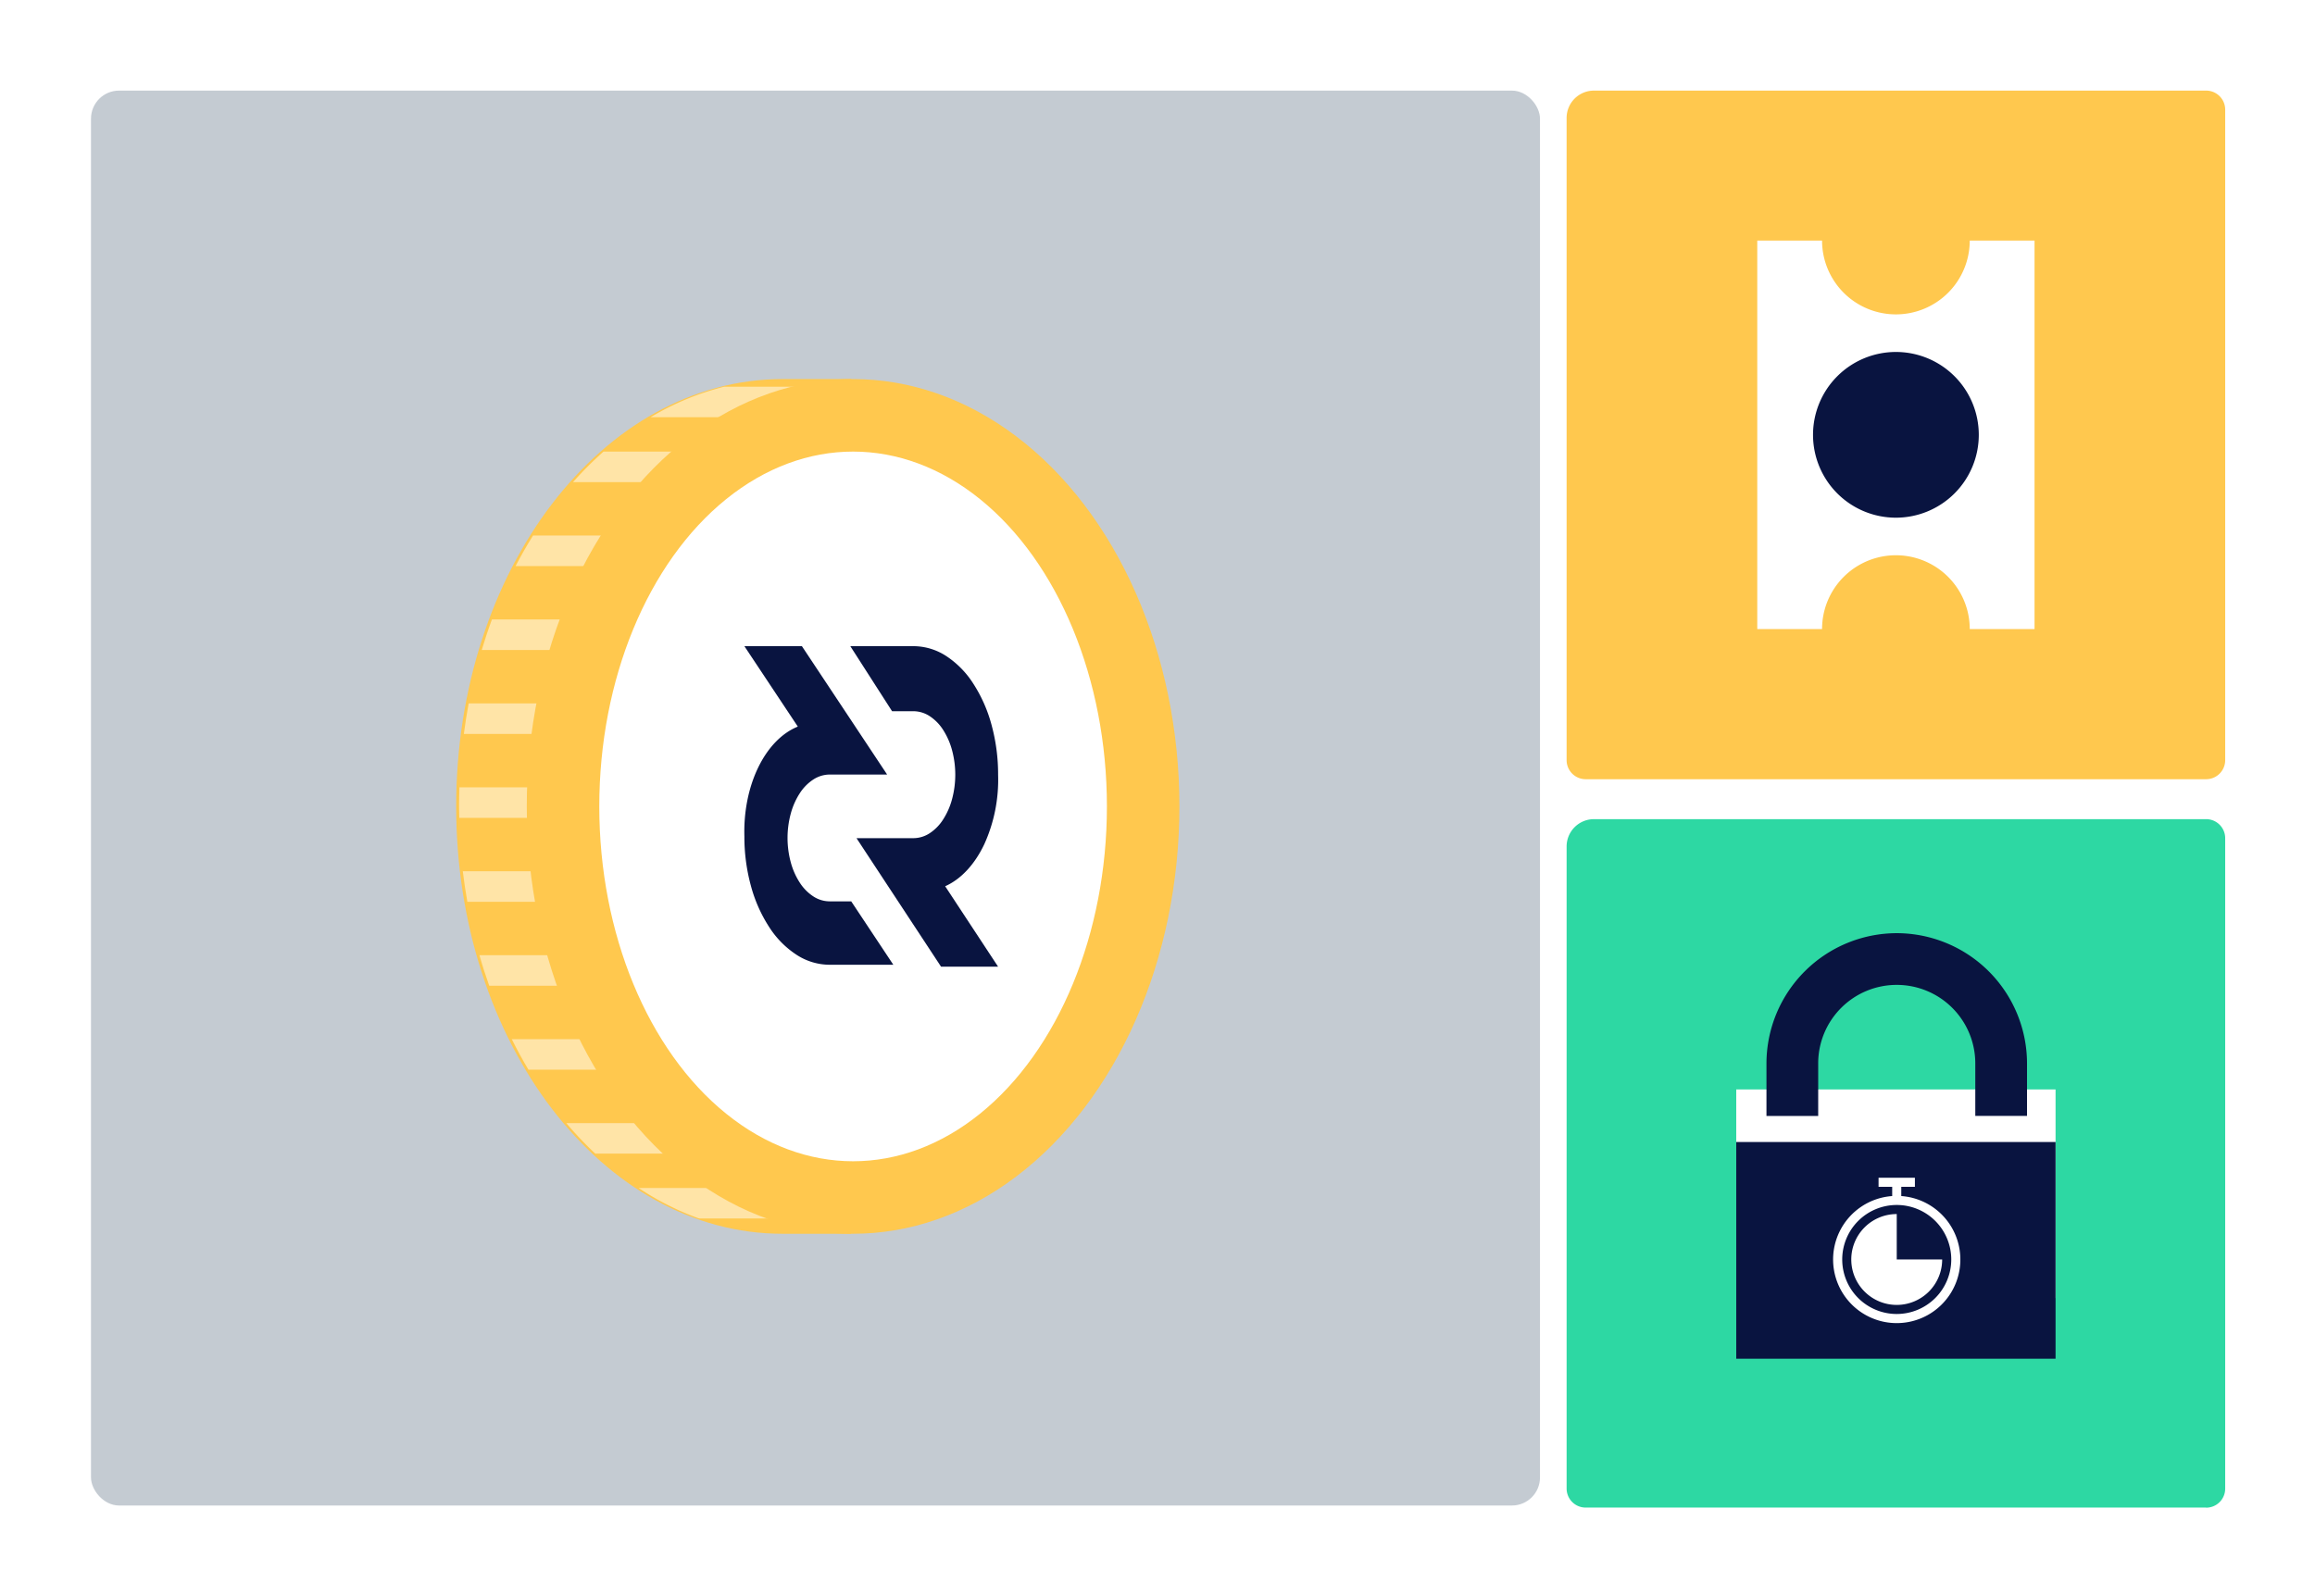 <svg xmlns="http://www.w3.org/2000/svg" viewBox="0 0 1160 800"><defs><style>.cls-1{fill:#fff;}.cls-2{fill:#2dd8a3;}.cls-3{fill:#ffc84e;}.cls-4{fill:#c4cbd2;}.cls-5{fill:#091440;}.cls-6{fill:none;}.cls-7{fill:#ffe4a7;}</style></defs><g id="Layer_2" data-name="Layer 2"><g id="s4_-_f3_-_verify" data-name="s4 - f3 - verify"><rect class="cls-1" width="1160" height="800"/><g id="repetitive"><path class="cls-2" d="M794.55,410.56h310.9a9.55,9.55,0,0,1,9.55,9.55v321.8a13.7,13.7,0,0,1-13.7,13.7H794.55a9.55,9.55,0,0,1-9.55-9.55v-326a9.55,9.55,0,0,1,9.55-9.55Z" transform="translate(1900 1166.18) rotate(-180)"/><path class="cls-3" d="M798.7,45.41h306.75A9.55,9.55,0,0,1,1115,55v326a9.55,9.55,0,0,1-9.55,9.55H794.55a9.55,9.55,0,0,1-9.55-9.55V59.12A13.7,13.7,0,0,1,798.7,45.41Z"/><rect id="BG" class="cls-4" x="45.6" y="45.41" width="726.06" height="709.17" rx="14.06"/></g><g id="lock"><rect class="cls-1" x="870" y="546.04" width="160" height="104.59"/><path class="cls-5" d="M870,572.39h160V681H870Z"/><path class="cls-5" d="M885.14,533v26.34h25.92V533a39.33,39.33,0,0,1,39.25-39.36h.11a39.35,39.35,0,0,1,39.36,39.26v26.39h25.92V533a65.37,65.37,0,0,0-65.28-65.28h0A65.39,65.39,0,0,0,885.14,533Z"/><line class="cls-6" x1="904.87" y1="627.71" x2="904.87" y2="627.71"/><rect class="cls-6" x="830" y="454.38" width="240" height="240"/></g><g id="timer"><path class="cls-1" d="M950.42,631.27V608.5a22.77,22.77,0,1,0,22.76,22.77Z"/><path class="cls-6" d="M909.44,585.74h78.37a3.59,3.59,0,0,1,3.59,3.59V667.7a0,0,0,0,1,0,0h-82a0,0,0,0,1,0,0v-82A0,0,0,0,1,909.44,585.74Z"/><path class="cls-1" d="M952.69,599.48v-4.64h6.83v-4.55H941.31v4.55h6.83v4.64a31.88,31.88,0,1,0,4.55,0Zm-2.27,59.11a27.32,27.32,0,1,1,27.32-27.32A27.35,27.35,0,0,1,950.42,658.59Z"/></g><g id="Ticket"><g id="_Group_2" data-name=" Group 2"><path id="_Path_2" data-name=" Path 2" class="cls-1" d="M987,120.57a37,37,0,0,1-37,37h0a37,37,0,0,1-37-37H880.53V315.3H913a37,37,0,0,1,74,0h32.47V120.57Z"/><path id="_Path_3" data-name=" Path 3" class="cls-5" d="M908.47,217.94A41.53,41.53,0,1,1,950,259.47a41.53,41.53,0,0,1-41.53-41.53Z"/></g><rect class="cls-6" x="824.66" y="92.6" width="250.69" height="250.69"/></g><path class="cls-3" d="M426.52,190V618.38H392.09c-90.3,0-163.51-95.9-163.51-214.19S301.79,190,392.09,190Z"/><path class="cls-7" d="M240.24,478.77c1.48,5.21,3.13,10.3,4.9,15.3H428v-15.3Z"/><path class="cls-7" d="M256.45,520.85q3.92,7.89,8.35,15.3H428v-15.3Z"/><path class="cls-7" d="M231.91,436.7c.6,5.17,1.39,10.26,2.27,15.3H428V436.7Z"/><path class="cls-7" d="M283.77,562.92a182,182,0,0,0,14.52,15.3H428v-15.3Z"/><path class="cls-7" d="M428,610.73v-15.3h-108a141.42,141.42,0,0,0,30.31,15.3Z"/><path class="cls-7" d="M234.85,352.56c-.95,5-1.75,10.13-2.42,15.29H428V352.56Z"/><path class="cls-7" d="M230.22,394.63c-.1,3.17-.18,6.35-.18,9.56,0,1.92.07,3.82.11,5.74H428v-15.3Z"/><path class="cls-7" d="M362.86,193.82A136.47,136.47,0,0,0,326,209.12H428v-15.3Z"/><path class="cls-7" d="M302.42,226.34a176.52,176.52,0,0,0-15.28,15.3H428v-15.3Z"/><path class="cls-7" d="M267.1,268.41q-4.62,7.38-8.74,15.3H428v-15.3Z"/><path class="cls-7" d="M246.5,310.48c-1.86,5-3.54,10.11-5.1,15.3H428v-15.3Z"/><ellipse class="cls-3" cx="427.47" cy="404.19" rx="163.51" ry="214.19"/><ellipse class="cls-1" cx="427.47" cy="404.19" rx="127.18" ry="177.85"/><path class="cls-5" d="M399.77,364.18,373,323.87h28.82l42.7,64.34H415.72a15.14,15.14,0,0,0-8.07,2.42,23.07,23.07,0,0,0-6.85,6.89,35.77,35.77,0,0,0-4.57,10.31,46.76,46.76,0,0,0,0,24.33,35.77,35.77,0,0,0,4.57,10.31,23.07,23.07,0,0,0,6.85,6.89,15,15,0,0,0,8.07,2.41h10.81l21.1,31.78H415.72a30.5,30.5,0,0,1-16.36-4.85,46.41,46.41,0,0,1-13.87-13.94,72.41,72.41,0,0,1-9.26-20.9A92.93,92.93,0,0,1,373,419.22c-.37-12.4,2.09-24.6,6.95-34.61s11.85-17.21,19.81-20.43Z"/><path class="cls-5" d="M473.58,444.16l26.54,40.35H471.54L429.18,420.1h28.58a15,15,0,0,0,8-2.42,22.94,22.94,0,0,0,6.79-6.9,36,36,0,0,0,4.53-10.32,47.41,47.41,0,0,0,0-24.35,36.11,36.11,0,0,0-4.53-10.33,22.9,22.9,0,0,0-6.79-6.89,15,15,0,0,0-8-2.42H447l-20.92-32.6h31.64A30.18,30.18,0,0,1,474,328.73a46.17,46.17,0,0,1,13.75,14,72.57,72.57,0,0,1,9.18,20.92,94,94,0,0,1,3.2,24.67,78.18,78.18,0,0,1-6.95,34.88c-4.81,10.12-11.7,17.51-19.59,21Z"/></g></g></svg>